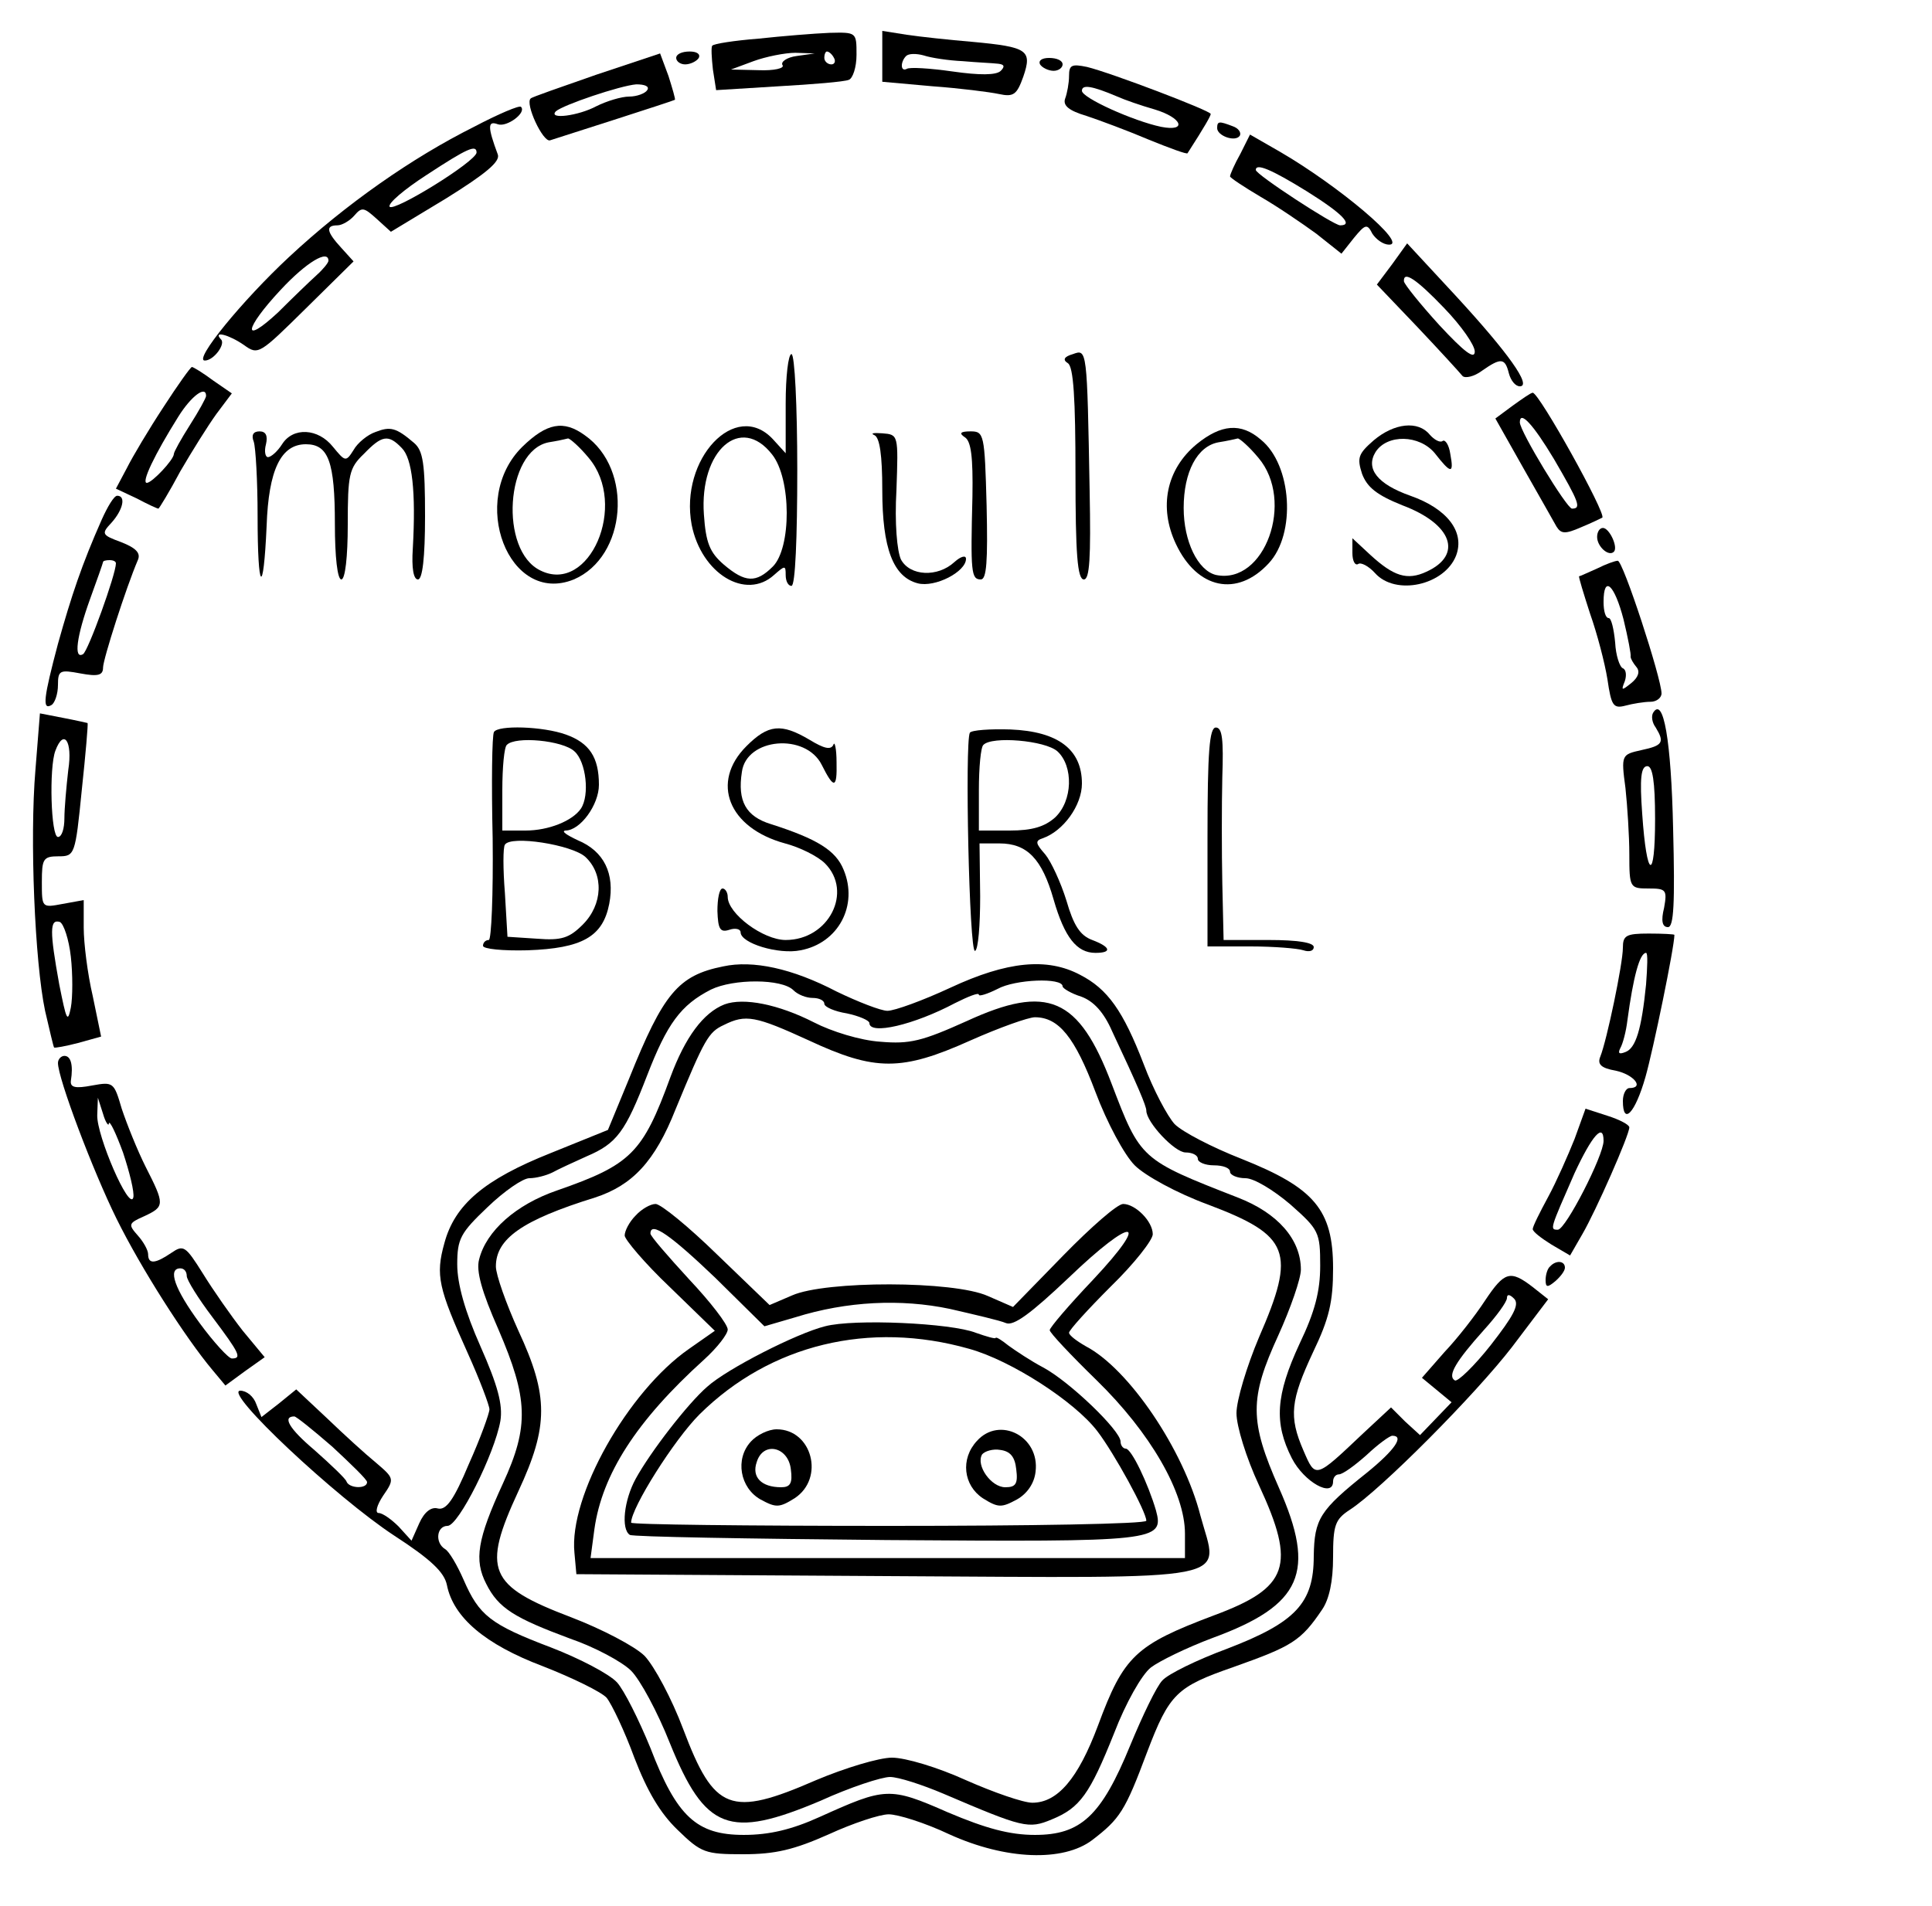 <?xml version="1.0" standalone="no"?>
<!DOCTYPE svg PUBLIC "-//W3C//DTD SVG 20010904//EN"
 "http://www.w3.org/TR/2001/REC-SVG-20010904/DTD/svg10.dtd">
<svg version="1.0" xmlns="http://www.w3.org/2000/svg"
 width="300pt" height="296pt" viewBox="0 0 300 296"
 preserveAspectRatio="xMidYMid meet">
<g transform="translate(0,296) scale(0.1,-0.1)"
fill="#000000" stroke="none">
<path d="M1178 2900 c-38 -3 -70 -8 -72 -11 -2 -2 -1 -19 1 -37 l5 -32 97 6
c53 3 102 7 109 10 6 2 12 19 12 39 0 35 0 35 -42 34 -24 -1 -73 -5 -110 -9z
m59 -27 c-15 -2 -25 -9 -22 -14 4 -5 -13 -9 -37 -8 l-43 1 35 13 c19 7 49 13
65 13 l30 -1 -28 -4z m58 -3 c3 -5 1 -10 -4 -10 -6 0 -11 5 -11 10 0 6 2 10 4
10 3 0 8 -4 11 -10z"/>
<path d="M1370 2872 l0 -39 78 -7 c42 -3 89 -9 103 -12 23 -5 28 -1 38 27 14
41 7 46 -79 54 -36 3 -82 8 -102 11 l-38 6 0 -40z m125 -7 c22 -2 47 -3 55 -4
9 -1 11 -4 4 -11 -7 -7 -33 -7 -75 -1 -35 5 -67 7 -71 4 -10 -5 -10 11 -1 20
4 4 16 4 27 1 12 -4 39 -8 61 -9z"/>
<path d="M926 2844 c-54 -19 -101 -35 -102 -37 -9 -8 19 -68 30 -65 25 8 191
61 194 63 1 1 -4 18 -10 37 l-13 35 -99 -33z m79 -24 c-3 -5 -16 -10 -28 -10
-12 0 -35 -7 -51 -15 -28 -15 -75 -21 -63 -8 11 10 100 40 125 42 13 0 21 -3
17 -9z"/>
<path d="M1050 2870 c0 -5 6 -10 14 -10 8 0 18 5 21 10 3 6 -3 10 -14 10 -12
0 -21 -4 -21 -10z"/>
<path d="M1615 2860 c3 -5 13 -10 21 -10 8 0 14 5 14 10 0 6 -9 10 -21 10 -11
0 -17 -4 -14 -10z"/>
<path d="M1660 2842 c0 -11 -3 -27 -6 -35 -4 -11 6 -19 33 -27 21 -7 64 -23
97 -37 32 -13 59 -23 60 -21 27 42 36 58 36 61 0 5 -155 64 -192 73 -24 5 -28
3 -28 -14z m75 -32 c11 -5 37 -14 58 -20 43 -13 51 -35 10 -27 -43 9 -123 45
-123 56 0 10 15 8 55 -9z"/>
<path d="M736 2763 c-96 -48 -199 -120 -287 -202 -73 -68 -149 -161 -131 -161
14 0 33 26 25 33 -13 14 13 7 36 -9 22 -16 24 -14 96 57 l74 73 -19 21 c-23
25 -25 35 -6 35 7 0 19 7 26 15 12 14 15 13 35 -5 l22 -20 86 52 c61 38 84 57
80 68 -16 43 -16 53 0 47 14 -5 45 18 36 27 -2 3 -35 -11 -73 -31z m4 -40 c-1
-14 -129 -93 -135 -84 -3 5 23 27 57 49 64 42 78 48 78 35z m-230 -168 c0 -3
-8 -13 -18 -22 -11 -10 -38 -36 -60 -58 -57 -53 -53 -26 4 35 40 43 74 63 74
45z"/>
<path d="M1890 2761 c0 -12 28 -22 35 -12 3 5 -2 12 -11 15 -21 8 -24 8 -24
-3z"/>
<path d="M1926 2721 c-9 -16 -16 -32 -16 -35 0 -2 21 -16 48 -32 26 -15 64
-41 86 -57 l39 -31 19 24 c18 22 21 23 29 7 6 -9 17 -17 26 -17 30 0 -78 91
-169 144 l-47 27 -15 -30z m103 -58 c56 -35 73 -53 52 -53 -10 0 -131 79 -131
86 0 11 24 1 79 -33z"/>
<path d="M2162 2550 l-24 -32 63 -66 c35 -37 66 -71 70 -76 4 -4 18 -1 30 8
30 21 36 20 42 -4 3 -11 10 -20 17 -20 19 0 -18 52 -99 140 l-76 82 -23 -32z
m81 -69 c26 -27 47 -57 47 -67 0 -13 -16 -1 -55 41 -30 33 -54 63 -55 68 -1
17 19 4 63 -42z"/>
<path d="M1666 2410 c-14 -4 -16 -9 -8 -14 9 -5 12 -56 12 -172 0 -124 3 -164
13 -164 9 0 11 33 9 137 -4 222 -4 221 -26 213z"/>
<path d="M1220 2333 l0 -77 -20 22 c-58 62 -145 -31 -126 -133 15 -76 84 -118
128 -78 17 15 18 15 18 0 0 -10 4 -17 9 -17 6 0 9 76 9 180 0 100 -4 180 -9
180 -5 0 -9 -35 -9 -77z m-21 -79 c30 -38 30 -145 1 -174 -26 -26 -43 -25 -76
3 -22 19 -28 34 -31 78 -7 99 57 156 106 93z"/>
<path d="M254 2328 c-23 -35 -48 -77 -57 -95 l-17 -32 32 -15 c17 -9 32 -16
34 -16 1 0 17 26 34 58 18 31 43 71 56 89 l24 32 -29 20 c-16 12 -31 21 -33
21 -2 0 -22 -28 -44 -62z m66 17 c0 -3 -11 -23 -25 -45 -14 -22 -25 -42 -25
-45 0 -9 -34 -45 -42 -45 -9 0 12 44 49 103 20 32 43 49 43 32z"/>
<path d="M2349 2330 l-27 -20 44 -78 c24 -42 47 -83 51 -90 7 -11 13 -12 38
-1 17 7 31 14 33 15 7 5 -98 194 -108 194 -3 0 -17 -10 -31 -20z m64 -83 c39
-67 43 -77 28 -77 -8 0 -81 120 -81 134 0 19 20 -2 53 -57z"/>
<path d="M583 2289 c-12 -4 -28 -17 -34 -28 -12 -19 -13 -18 -32 5 -23 29 -62
31 -79 4 -7 -11 -17 -20 -22 -20 -4 0 -6 9 -3 20 3 13 0 20 -10 20 -10 0 -13
-6 -9 -16 3 -9 6 -61 6 -116 0 -117 9 -127 14 -15 3 87 22 127 61 127 35 0 45
-27 45 -124 0 -51 4 -86 10 -86 6 0 10 35 10 85 0 78 2 88 25 110 28 29 38 31
59 9 16 -16 22 -67 17 -156 -2 -30 1 -48 8 -48 7 0 11 34 11 98 0 82 -3 102
-17 114 -28 24 -37 26 -60 17z"/>
<path d="M811 2266 c-84 -83 -21 -247 80 -206 82 35 93 171 17 224 -33 24 -59
19 -97 -18z m103 -17 c62 -73 1 -213 -75 -175 -64 31 -54 186 13 199 13 2 26
5 30 6 3 0 18 -13 32 -30z"/>
<path d="M1858 2270 c-47 -39 -59 -98 -32 -155 33 -70 95 -83 144 -30 43 46
36 153 -12 192 -31 27 -62 24 -100 -7z m96 -21 c57 -67 10 -198 -66 -182 -28
7 -50 52 -50 104 0 56 21 96 54 102 13 2 26 5 30 6 3 0 18 -13 32 -30z"/>
<path d="M2133 2276 c-24 -21 -26 -27 -18 -52 8 -21 23 -33 63 -49 77 -29 94
-77 37 -103 -30 -14 -51 -7 -87 26 l-28 26 0 -23 c0 -12 4 -20 9 -17 4 3 16
-3 26 -14 32 -36 108 -19 126 27 14 37 -14 73 -71 93 -51 18 -70 42 -54 68 18
28 68 27 92 -2 25 -32 30 -33 24 -1 -2 14 -8 23 -12 20 -4 -3 -13 2 -20 10
-18 22 -55 18 -87 -9z"/>
<path d="M1358 2284 c8 -4 12 -31 12 -85 0 -91 17 -135 55 -145 27 -7 75 18
75 38 0 6 -8 4 -18 -5 -26 -24 -69 -22 -83 4 -6 13 -10 56 -7 108 3 86 3 86
-22 88 -14 1 -19 0 -12 -3z"/>
<path d="M1498 2281 c10 -6 13 -31 12 -92 -3 -118 -2 -129 13 -129 9 0 11 28
9 115 -3 111 -4 115 -25 115 -16 0 -18 -3 -9 -9z"/>
<path d="M158 2153 c-31 -70 -47 -118 -68 -193 -22 -83 -25 -104 -10 -95 5 3
10 17 10 31 0 23 3 24 35 18 27 -5 35 -3 35 9 0 13 36 125 54 167 5 11 -3 19
-26 28 -30 11 -31 13 -15 30 18 20 23 42 9 42 -5 0 -15 -17 -24 -37z m22 -68
c0 -17 -43 -136 -51 -141 -15 -9 -10 28 11 86 11 30 20 56 20 57 0 2 5 3 10 3
6 0 10 -2 10 -5z"/>
<path d="M2480 2126 c0 -15 18 -31 26 -23 7 7 -7 37 -17 37 -5 0 -9 -6 -9 -14z"/>
<path d="M2480 2077 c-14 -6 -26 -12 -28 -12 -1 -1 7 -27 17 -58 11 -31 23
-77 27 -102 6 -41 9 -46 28 -41 11 3 29 6 39 6 9 0 17 6 17 13 0 23 -60 207
-68 206 -4 0 -18 -5 -32 -12z m41 -79 c7 -29 12 -55 11 -58 0 -3 4 -10 9 -16
6 -7 3 -16 -8 -25 -15 -12 -16 -12 -10 3 3 9 2 18 -3 20 -5 2 -11 20 -12 40
-2 21 -6 38 -10 38 -5 0 -8 11 -8 25 0 43 17 27 31 -27z"/>
<path d="M2567 1853 c-3 -5 -2 -15 4 -23 14 -23 11 -28 -22 -35 -31 -7 -32 -7
-25 -59 3 -28 6 -75 6 -103 0 -52 1 -53 30 -53 27 0 29 -2 24 -30 -5 -20 -3
-30 6 -30 9 0 11 36 8 153 -3 137 -15 206 -31 180z m3 -165 c0 -99 -13 -94
-20 8 -4 55 -2 74 8 74 8 0 12 -23 12 -82z"/>
<path d="M55 1764 c-9 -106 -1 -298 15 -374 7 -30 13 -56 14 -57 1 -1 18 2 37
7 l36 10 -13 63 c-8 34 -14 82 -14 106 l0 43 -33 -6 c-32 -6 -32 -6 -32 34 0
36 2 40 26 40 25 0 26 2 36 103 6 56 10 103 9 104 0 0 -17 4 -38 8 l-36 7 -7
-88z m51 0 c-3 -26 -6 -60 -6 -75 0 -16 -4 -29 -10 -29 -11 0 -14 108 -4 134
13 35 27 15 20 -30z m4 -290 c3 -27 3 -63 0 -79 -5 -25 -7 -19 -18 36 -15 83
-15 102 1 97 6 -3 14 -27 17 -54z"/>
<path d="M767 1823 c-3 -5 -4 -79 -2 -165 1 -87 -2 -158 -6 -158 -5 0 -9 -4
-9 -9 0 -5 31 -8 69 -7 85 3 117 21 127 72 9 47 -8 82 -49 99 -17 8 -26 14
-19 15 23 0 52 40 52 71 0 43 -15 65 -51 78 -36 13 -106 15 -112 4z m125 -30
c18 -16 24 -68 10 -89 -13 -19 -50 -34 -86 -34 l-36 0 0 63 c0 35 3 67 7 70
13 14 87 7 105 -10z m17 -164 c29 -27 27 -74 -4 -105 -21 -21 -33 -25 -71 -22
l-46 3 -4 68 c-3 37 -3 71 0 75 9 15 104 0 125 -19z"/>
<path d="M1159 1801 c-56 -56 -28 -127 60 -151 23 -6 51 -20 62 -31 44 -44 6
-119 -61 -119 -35 0 -90 41 -90 67 0 7 -4 13 -8 13 -5 0 -8 -16 -8 -35 1 -28
4 -34 19 -29 9 3 17 1 17 -4 0 -17 59 -35 93 -28 59 11 90 70 67 125 -12 30
-41 48 -113 71 -39 12 -52 36 -45 81 7 53 99 61 124 11 19 -38 24 -37 23 4 0
21 -3 34 -5 27 -4 -8 -14 -6 -37 8 -44 26 -64 24 -98 -10z"/>
<path d="M1506 1822 c-8 -15 -1 -342 8 -339 5 2 8 40 8 85 l-1 82 31 0 c43 0
66 -24 84 -87 17 -59 36 -83 65 -83 26 0 24 9 -5 20 -19 7 -29 23 -40 61 -9
29 -24 61 -33 72 -15 17 -16 21 -4 25 32 11 61 51 61 85 0 53 -37 81 -111 84
-32 1 -60 -1 -63 -5z m136 -29 c25 -23 24 -77 -4 -103 -16 -14 -35 -20 -70
-20 l-48 0 0 63 c0 35 3 67 7 70 13 14 96 7 115 -10z"/>
<path d="M1875 1660 l0 -170 67 0 c36 0 73 -3 82 -6 9 -3 16 -1 16 5 0 7 -25
11 -70 11 l-70 0 -2 88 c-1 48 -1 122 0 165 2 58 0 77 -10 77 -10 0 -13 -37
-13 -170z"/>
<path d="M2520 1488 c0 -25 -25 -144 -35 -169 -5 -12 1 -18 24 -22 28 -6 45
-27 21 -27 -5 0 -10 -9 -10 -20 0 -39 19 -19 35 37 12 42 45 202 45 221 0 1
-18 2 -40 2 -35 0 -40 -3 -40 -22z m36 -57 c-7 -70 -16 -99 -32 -105 -10 -4
-12 -2 -8 6 4 7 9 26 11 43 9 67 19 105 29 105 3 0 2 -22 0 -49z"/>
<path d="M1123 1459 c-70 -14 -93 -42 -146 -174 l-33 -80 -89 -36 c-103 -41
-149 -80 -165 -140 -14 -50 -9 -70 36 -170 19 -42 34 -82 34 -88 0 -6 -14 -45
-32 -85 -23 -55 -35 -72 -48 -69 -10 3 -21 -5 -29 -23 l-12 -27 -20 22 c-11
11 -25 21 -31 21 -6 0 -3 12 7 27 18 26 17 27 -11 51 -16 13 -50 44 -76 69
l-48 45 -27 -22 -27 -21 -8 20 c-4 12 -15 21 -25 21 -27 -1 149 -166 239 -225
57 -37 78 -57 82 -77 10 -50 59 -92 149 -126 46 -18 91 -40 99 -49 8 -10 28
-52 43 -93 20 -52 40 -86 67 -112 37 -36 43 -38 102 -38 50 0 79 7 133 31 37
17 79 31 93 31 14 0 56 -13 94 -31 88 -40 177 -43 222 -9 43 33 51 45 85 136
35 92 46 102 135 133 90 32 104 40 137 89 11 16 17 44 17 81 0 50 3 59 26 74
48 31 195 179 252 253 l56 74 -24 19 c-35 27 -44 24 -74 -21 -15 -23 -43 -59
-63 -80 l-35 -40 23 -19 23 -19 -24 -25 -25 -26 -23 21 -22 22 -43 -40 c-75
-71 -74 -71 -93 -27 -23 53 -20 78 15 153 25 52 31 78 31 130 0 91 -29 125
-142 170 -46 18 -92 42 -104 54 -11 12 -33 53 -48 93 -32 83 -56 117 -99 139
-51 27 -113 21 -201 -20 -43 -20 -87 -36 -98 -36 -10 0 -46 14 -79 30 -69 36
-130 49 -176 39z m109 -37 c7 -7 20 -12 30 -12 10 0 18 -4 18 -9 0 -5 16 -12
35 -15 19 -4 35 -11 35 -15 0 -19 69 -3 133 31 20 10 37 17 37 13 0 -3 13 1
29 9 27 15 101 18 101 4 0 -3 13 -11 29 -16 19 -7 35 -24 48 -54 40 -85 53
-116 53 -123 0 -18 44 -65 61 -65 10 0 19 -4 19 -10 0 -5 11 -10 25 -10 14 0
25 -4 25 -10 0 -5 11 -10 24 -10 13 0 43 -18 70 -41 44 -39 46 -43 46 -95 0
-39 -8 -71 -32 -121 -37 -80 -40 -123 -12 -178 19 -37 64 -62 64 -36 0 6 4 11
9 11 6 0 25 14 43 30 18 17 36 30 40 30 19 0 4 -22 -39 -57 -74 -59 -82 -72
-83 -130 0 -73 -28 -103 -135 -144 -46 -17 -91 -39 -100 -49 -9 -9 -31 -55
-50 -101 -45 -110 -77 -139 -148 -139 -39 0 -76 10 -135 35 -91 40 -97 39
-199 -7 -44 -20 -79 -28 -118 -28 -73 0 -104 28 -145 135 -18 44 -41 90 -52
102 -12 13 -58 37 -102 54 -95 36 -112 50 -136 105 -10 23 -23 45 -29 48 -16
10 -13 36 4 36 17 0 73 112 82 163 4 25 -4 55 -31 116 -24 54 -36 97 -36 127
0 40 5 49 47 89 26 25 55 45 65 45 10 0 26 4 36 9 9 5 33 16 53 25 47 20 60
38 94 126 31 80 52 109 99 133 35 17 110 17 128 -1z m1083 -551 c-26 -33 -52
-58 -56 -55 -12 7 2 30 45 78 20 22 36 44 36 50 0 6 4 6 11 -1 9 -9 -1 -27
-36 -72z m-1799 -158 c29 -27 54 -51 54 -55 0 -11 -28 -10 -32 1 -1 4 -24 26
-50 49 -39 33 -50 52 -31 52 3 0 29 -21 59 -47z"/>
<path d="M1125 1400 c-33 -13 -61 -51 -84 -113 -43 -118 -61 -136 -176 -176
-64 -22 -110 -63 -121 -107 -5 -18 4 -50 30 -109 46 -107 48 -150 7 -239 -40
-87 -45 -119 -26 -156 19 -38 44 -53 130 -85 38 -13 81 -36 95 -50 14 -14 41
-64 60 -112 55 -136 92 -150 234 -90 46 21 95 37 108 37 13 0 50 -12 83 -26
124 -53 132 -55 168 -40 44 18 59 39 97 134 18 47 43 91 57 102 13 10 56 31
96 46 139 51 161 102 103 233 -46 104 -46 139 -1 237 19 42 35 88 35 102 0 47
-36 88 -98 112 -151 59 -151 59 -196 177 -51 134 -99 155 -225 97 -69 -31 -88
-36 -134 -32 -31 2 -76 16 -103 30 -55 28 -109 39 -139 28z m131 -56 c103 -48
144 -48 251 0 45 20 90 36 100 36 37 0 62 -31 94 -116 18 -48 45 -98 61 -114
16 -16 65 -43 114 -61 127 -48 137 -73 79 -206 -19 -45 -35 -98 -35 -118 0
-20 15 -69 35 -112 58 -125 46 -159 -70 -202 -122 -46 -140 -63 -180 -171 -31
-83 -63 -120 -102 -120 -14 0 -60 16 -103 35 -44 20 -94 35 -115 35 -20 0 -73
-16 -118 -35 -133 -58 -158 -48 -206 79 -18 48 -45 98 -60 114 -15 15 -67 42
-114 60 -129 49 -139 73 -82 196 47 101 47 148 0 249 -19 42 -35 87 -35 100 0
43 41 72 154 107 58 19 93 56 125 137 45 109 51 120 75 131 34 17 49 14 132
-24z"/>
<path d="M987 1072 c-10 -10 -17 -24 -17 -31 0 -6 31 -43 70 -80 l70 -68 -40
-28 c-95 -66 -187 -229 -178 -317 l3 -33 482 -3 c556 -3 515 -10 487 94 -26
102 -111 228 -178 263 -14 8 -26 17 -26 21 0 4 29 36 65 72 36 35 65 72 65 81
0 20 -27 47 -46 47 -9 0 -50 -36 -93 -80 l-78 -80 -39 17 c-53 24 -252 24
-304 1 l-35 -15 -81 78 c-45 44 -88 79 -96 79 -8 0 -22 -8 -31 -18z m124 -97
l76 -75 48 14 c80 25 164 29 240 13 39 -9 78 -18 87 -22 12 -5 39 15 97 70
101 97 130 95 38 -3 -37 -39 -67 -74 -67 -78 0 -4 33 -39 73 -78 83 -81 137
-174 137 -238 l0 -38 -461 0 -462 0 6 45 c12 85 65 168 170 263 21 19 37 40
37 47 0 8 -27 43 -60 78 -33 36 -60 67 -60 71 0 20 32 -3 101 -69z"/>
<path d="M1281 900 c-44 -11 -152 -66 -183 -94 -30 -26 -88 -101 -111 -143
-18 -33 -23 -78 -9 -87 5 -3 184 -6 399 -8 419 -3 431 -2 418 46 -12 41 -38
96 -47 96 -4 0 -8 5 -8 11 0 17 -79 93 -120 115 -19 10 -43 26 -54 34 -10 8
-19 14 -20 12 0 -2 -14 2 -31 8 -38 15 -189 22 -234 10z m224 -35 c65 -18 164
-82 199 -128 26 -34 76 -125 76 -139 0 -5 -180 -8 -400 -8 -220 0 -400 2 -400
5 0 23 67 129 106 168 110 109 264 146 419 102z"/>
<path d="M1166 721 c-25 -27 -17 -72 15 -90 24 -13 29 -13 53 2 47 31 27 107
-28 107 -13 0 -31 -9 -40 -19z m62 -43 c3 -22 -1 -28 -15 -28 -31 0 -46 16
-38 39 10 33 49 24 53 -11z"/>
<path d="M1517 722 c-26 -28 -21 -69 9 -89 24 -15 29 -15 53 -2 16 9 27 25 29
43 7 55 -56 87 -91 48z m61 -44 c3 -23 -1 -28 -17 -28 -22 0 -46 34 -36 51 4
5 17 9 28 7 16 -2 23 -11 25 -30z"/>
<path d="M90 1309 c0 -24 54 -167 91 -242 38 -77 107 -185 149 -235 l20 -24
30 22 31 22 -34 41 c-18 23 -46 63 -62 89 -27 43 -30 45 -49 32 -25 -17 -36
-18 -36 -2 0 6 -7 19 -16 29 -15 17 -15 19 10 30 32 15 32 18 2 77 -13 26 -29
66 -37 90 -12 41 -13 42 -46 36 -26 -5 -34 -3 -33 7 4 25 0 39 -10 39 -5 0
-10 -5 -10 -11z m79 -94 c1 6 11 -15 22 -45 10 -30 18 -62 16 -70 -6 -22 -57
96 -56 128 l1 27 8 -25 c4 -14 9 -20 9 -15z m121 -237 c0 -6 18 -35 40 -64 42
-56 46 -64 30 -64 -5 0 -28 25 -50 55 -39 53 -50 85 -30 85 6 0 10 -5 10 -12z"/>
<path d="M2445 1191 c-10 -25 -28 -66 -41 -90 -13 -24 -24 -46 -24 -50 0 -4
13 -14 29 -24 l29 -17 19 33 c21 36 73 154 73 166 0 4 -15 12 -34 18 l-34 11
-17 -47z m45 -3 c0 -23 -59 -138 -71 -138 -13 0 -12 1 26 88 27 58 45 79 45
50z"/>
<path d="M2407 993 c-4 -3 -7 -13 -7 -21 0 -12 3 -12 15 -2 8 7 15 16 15 21 0
11 -14 12 -23 2z"/>
</g>
</svg>
